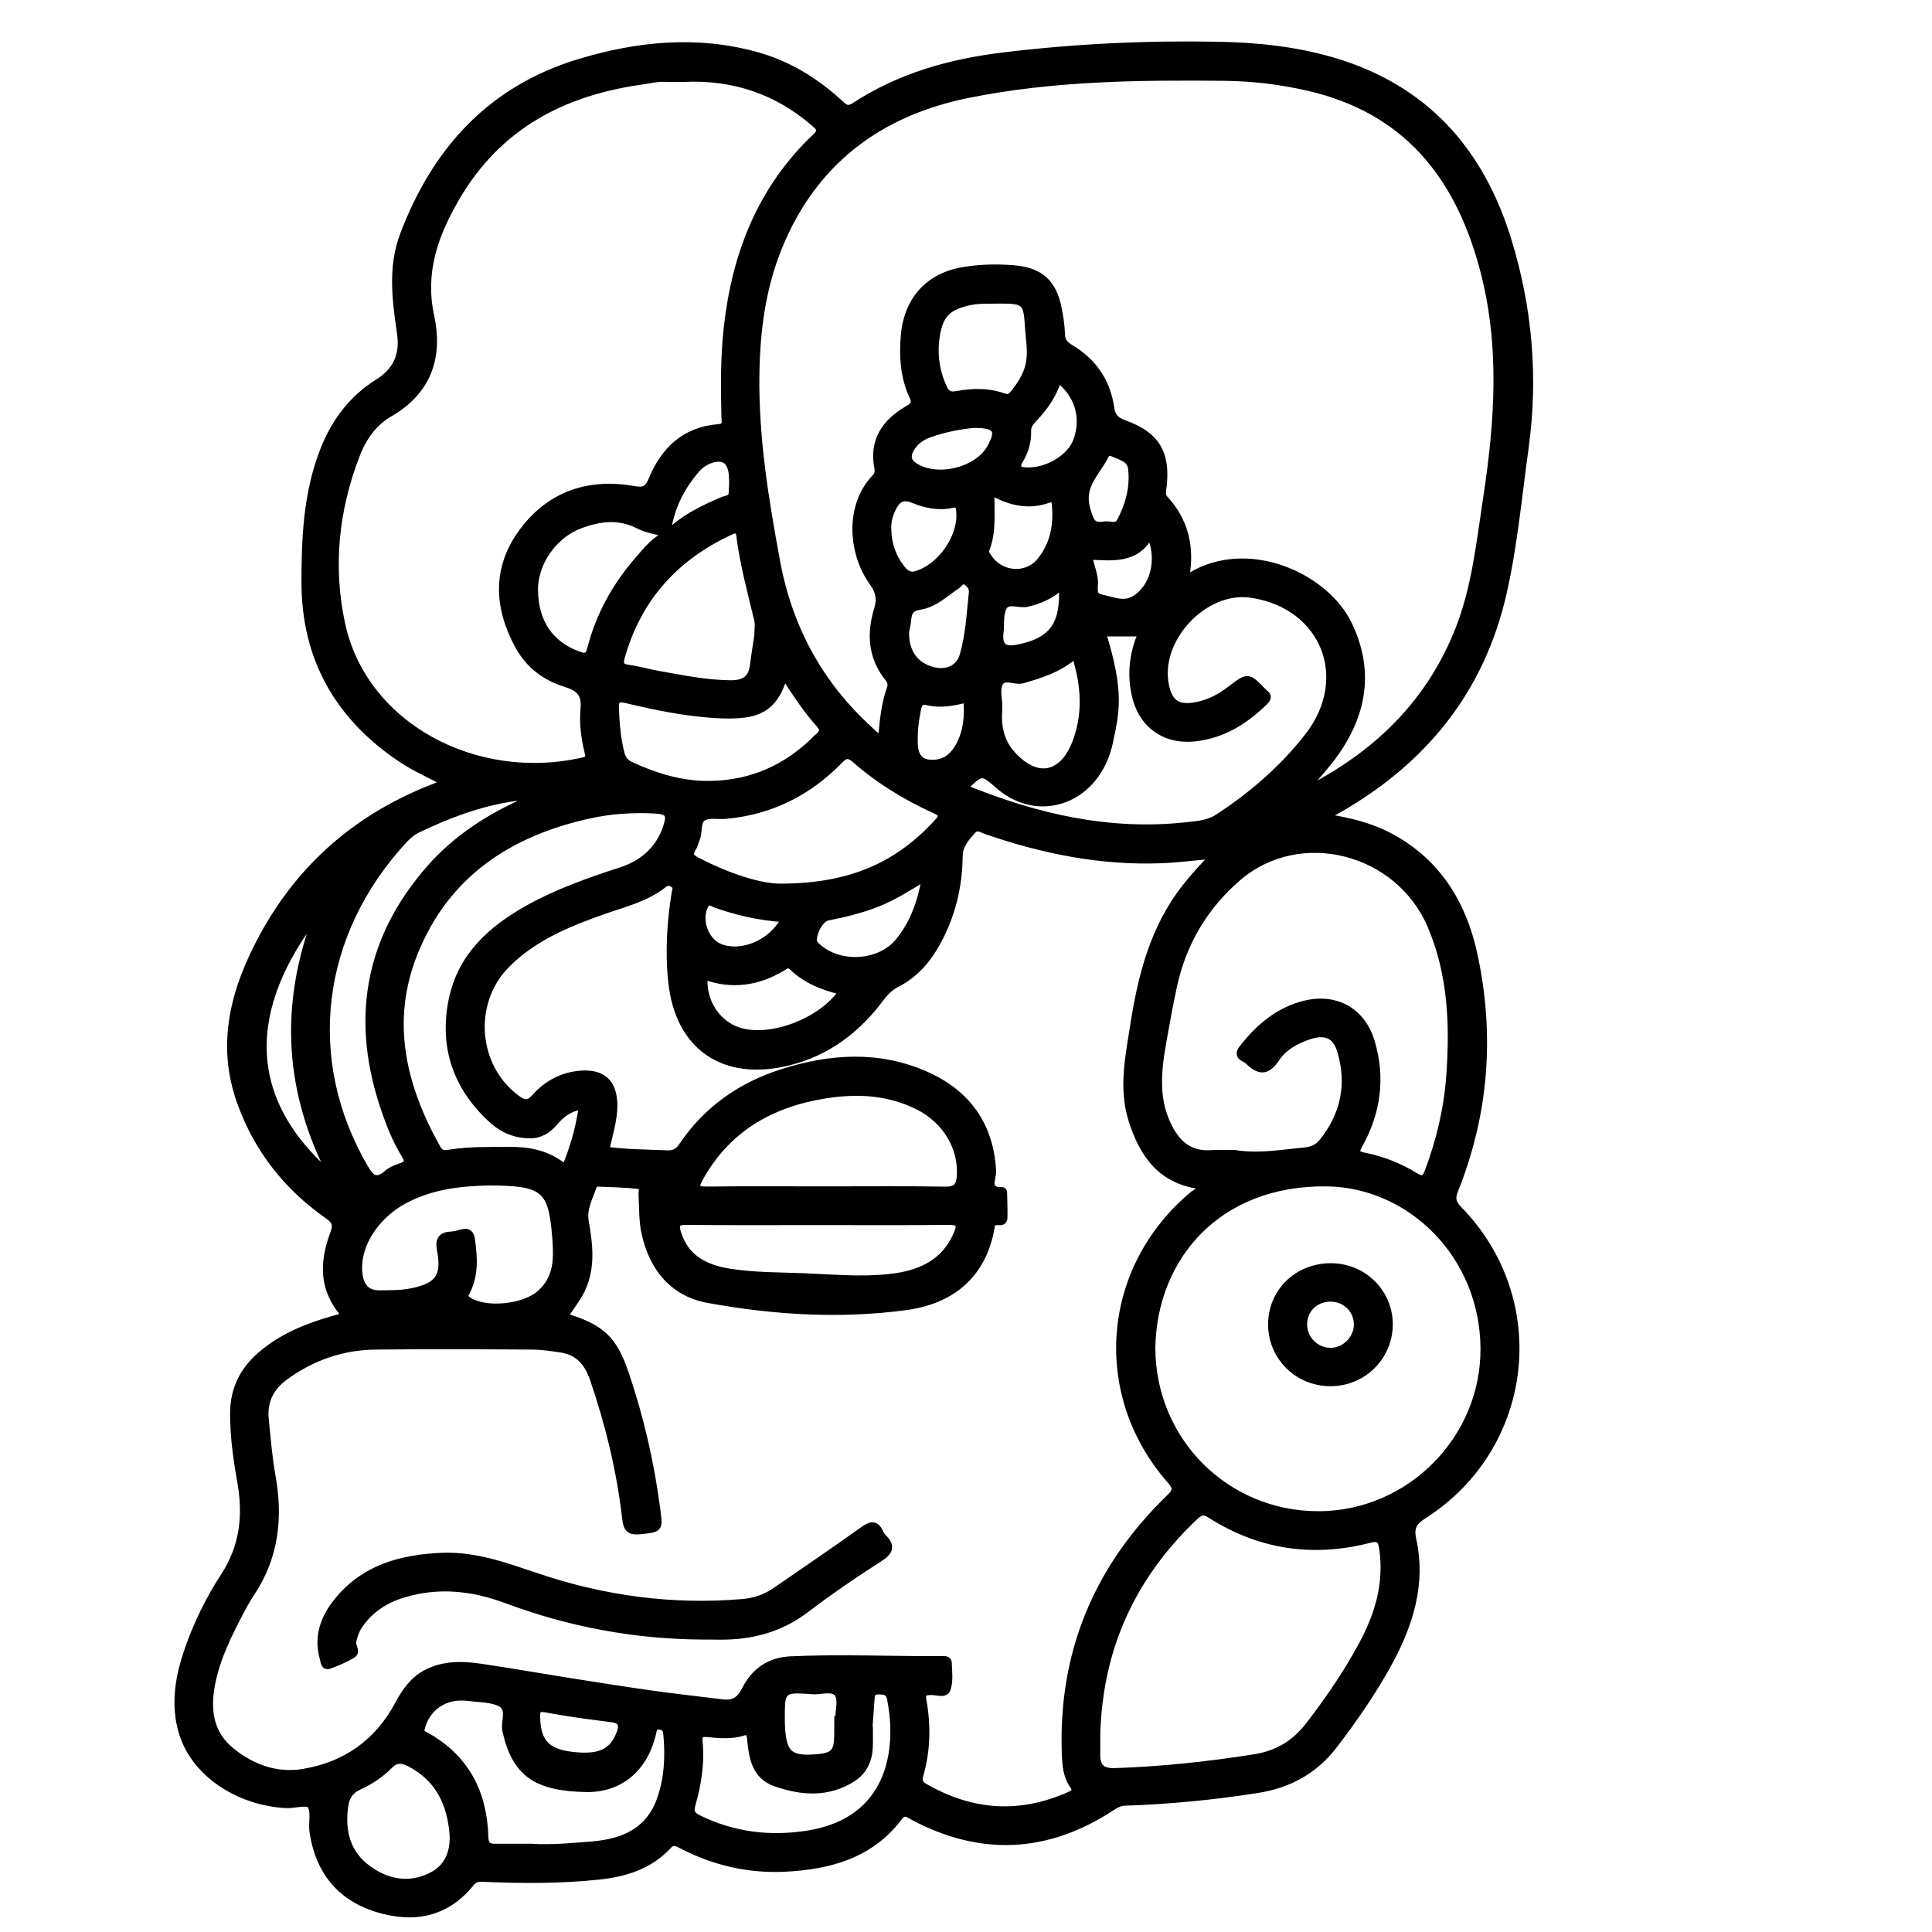 <?xml version="1.0" encoding="utf-8"?>
<!-- Generator: Adobe Illustrator 23.0.0, SVG Export Plug-In . SVG Version: 6.00 Build 0)  -->
<svg version="1.0" xmlns="http://www.w3.org/2000/svg" xmlns:xlink="http://www.w3.org/1999/xlink" x="0px" y="0px"
	 viewBox="0 0 3000 3000" style="enable-background:new 0 0 3000 3000;" xml:space="preserve">
<style type="text/css">
	.st0{stroke:#000000;stroke-width:10;stroke-miterlimit:10;}
</style>
<g id="Layer_1">
</g>
<g id="Layer_2">
	<g>
		<path class="st0" d="M536,2043.1c-36.2-39.4-35.2-82.8-18.4-127.5c5.1-13.5,3.1-19.7-8.7-27.9c-63.3-44.2-109.3-102.6-135.6-175.4
			c-33-91.4-10-176.1,34-257.5c60.4-111.6,150.9-188.7,269.2-233.8c3.8-1.4,7.5-3.2,13.5-5.9c-24.1-12.7-47.4-23-68.5-37.3
			c-97.2-65.6-148.4-156.3-148.4-274c0-68.3,3-136.4,27.8-201.7c17.3-45.7,44.8-82.9,86.1-108.7c28.7-17.9,39.1-43.1,34.6-74.8
			c-7.4-51.6-14.7-103.1,4.4-153.7c49.9-132,136.3-227.2,274.6-268.7c90.2-27.1,181.5-36.1,273.8-10.6c49.5,13.7,92.4,39.9,130,74.7
			c6.7,6.2,11.5,11.1,22.2,4.1c70.1-45.9,148.8-68,230.8-77.9C1668,73,1779.3,67.7,1890.7,69.8c60.8,1.1,121.2,7.3,180.1,24.7
			c142.8,42.4,228.9,140,271.5,279.4c32.2,105.2,41.4,212.3,26.3,321.8c-10.5,75.7-17.3,151.9-34.4,226.5
			c-34.6,150.9-124.1,260.2-257.1,335.9c-5.2,2.9-10.4,5.8-19.3,10.6c38.8,5.8,72.7,14.5,103.8,31.6
			c71.4,39.4,110.2,103,127.1,179.8c27.5,125.1,18.4,248.4-29.3,367.8c-5.1,12.7-3.8,19.8,5.9,29.8
			c138.1,141.1,112.3,368.7-53.9,475.3c-15.6,10-21.6,17.9-17.1,38.1c14.8,67.5-4.5,130-36.3,188.9c-24.7,45.6-54.3,88.4-85.8,129.6
			c-30.5,39.9-70,61.8-120.3,69.7c-68.2,10.7-136.6,17.3-205.5,19.6c-8.2,0.3-13.9,3.9-20.3,8c-99.7,65.3-202.4,70.6-308,14.6
			c-7.6-4-13.6-10.5-22.1,0.8c-44.3,58.5-108,75.6-176.9,79.1c-56.4,2.8-109.9-9.6-160.1-35.5c-7.3-3.8-13.4-8.1-21.4,0.6
			c-29.1,31.3-67.1,42.9-108.2,47.2c-58.6,6.2-117.3,6-176.1,3.5c-8.2-0.4-15.1-1.2-21.7,6.9c-39.3,48.8-90.8,57.5-147.5,39.6
			c-57.5-18.2-89.7-59.9-98.5-119.2c-2.1-14,3.2-32-3.8-41.4c-4.7-6.3-25.4,0.4-38.8-0.5c-76.9-4.9-142.7-51.4-160.7-113.4
			c-12.5-43.2-5.2-85.3,9-126.6c14-40.9,33.1-79.6,56.5-115.6c30-46.1,34.9-94.6,25.5-147.1c-6.3-34.9-11.1-70.1-11-105.7
			c0.1-36.5,14.7-66.2,41.9-89.8C441.5,2071.8,487.1,2055.9,536,2043.1z M1036.4,829.4c-15-4.3-31.2-6.3-44.9-13.3
			c-30.7-15.8-60.8-11.6-90.7-0.4c-41.5,15.5-71.2,59.4-70.4,101.4c0.9,49.7,24.2,83.3,67.3,99.2c11.7,4.3,15.9,3.3,19.4-9.9
			c13.3-51.6,38.8-97.3,73.7-137.4c13.2-15.2,25.9-31.5,45.4-39.7c24.1-24.9,54.6-39.4,85.9-52.8c5.2-2.2,13.8-2.1,14.3-9.7
			c1.1-17.7,2.7-40.9-7.9-50.5c-11.2-10.1-34.7-1-45.7,11.5C1057.6,756.5,1040.5,790.4,1036.4,829.4z M941.2,1785.6
			c31.6,4.3,62.9,4.3,94.2,5.6c11.1,0.5,17.3-2.7,23.4-11.7c38-56.6,91.1-93.8,155.3-114.3c74.1-23.7,149.2-29,222.3,2.9
			c64.9,28.3,101.6,78.3,105.4,150.5c0.6,11.5-12.2,30.7,14.7,29.7c0.8,0,2.3,1.8,2.3,2.8c0.3,12.9,0.8,25.9,0.6,38.9
			c-0.2,11.6-10.1,5.6-15.4,8c-3.8,1.7-4,4.9-4.6,8.2c-12.9,74.5-62.7,113.7-132.3,123.1c-102.6,13.9-206.1,7.5-307.7-11.1
			c-54-9.9-86.5-48.9-98.3-103.6c-4.2-19.6-3.5-39.4-4.6-59.1c-0.3-5.1,2.7-13.5-3.9-14.2c-21.7-2.4-43.5-3-65.3-3.8
			c-1.9-0.1-5.1,2.7-5.8,4.9c-5.9,17.8-15.9,33.7-12.2,54.8c5.6,32.1,9.9,64.9-2.2,97.1c-6.9,18.2-19.2,33.3-30,49.6
			c57.4,17.7,76,34.6,94.9,90.5c22.9,67.9,38.9,137.6,48.2,208.8c4.1,31.5,4.7,30.9-26.5,34.2c-15.2,1.6-20.7-2.7-22.5-18.6
			c-8.4-74.1-25.9-146.3-50-216.9c-8.3-24.4-22.3-42.3-49-46.5c-15.5-2.5-31.2-4.7-46.8-4.8c-80.6-0.5-161.2-0.8-241.8,0
			c-52,0.5-99.1,16.9-141.2,47.7c-22.3,16.3-32.9,37.9-30.1,65.5c3,29.2,5.2,58.5,10.4,87.3c11.8,65.1,5.3,126.3-32.2,182.6
			c-8.7,13-15.9,27.1-23.1,41c-18.4,35.9-35.2,72.4-40.4,113.1c-4.5,35.4,3.2,67.1,31.7,90.4c32.6,26.6,70.4,40.4,112.4,33.5
			c65.8-10.9,115.7-46.4,147.3-105.8c10.5-19.7,22.8-37.2,42.9-48c27.4-14.5,56.7-13.7,86-9.4c46.4,6.9,92.7,15,139.1,22.4
			c41.7,6.6,83.4,13.2,125.2,19.1c36.9,5.2,73.9,9.2,110.9,13.8c16.4,2,26.7-4.7,34.1-19.7c14.5-29.1,38.1-45.7,71.3-47.2
			c77.9-3.5,155.7,0.1,233.6-0.3c4.5,0,11.1-1.1,11.4,5.4c0.5,13.6,2.4,28.2-1.7,40.6c-3.4,10.2-17,3.9-26,4.4
			c-9,0.5-13.8,1.4-11.8,12.6c7.2,39.5,6.5,78.8-4.8,117.6c-2.3,7.9-0.1,12.8,6.9,16.9c72.9,42.2,147.9,47.7,225.3,13
			c7.3-3.3,11.2-5.9,5.2-14.6c-10.2-14.5-11.6-31.7-12.2-48.9c-5.8-157.3,49.8-289.7,162.5-398.6c10.2-9.8,10.4-15.1,1-25.8
			c-117.7-133.9-102.4-329,34.1-443.7c4.7-4,12.4-5.9,13-14c-61.3-7.6-90.3-48.7-107.1-102.2c-15.6-49.5-4.9-98.5,2.8-147.8
			c12-77,30.9-151,80.3-213.9c12.9-16.5,27.2-31.8,43.7-49.2c-28.9,2.6-54.4,6-80,7c-94.1,3.8-184.6-14.5-273.1-45.1
			c-6.8-2.3-13.9-8.1-20.6-0.4c-10.2,11.7-20.5,22.2-20.6,40.4c-0.5,46.3-11.3,90.6-33.5,131.7c-14.9,27.6-34.6,51-62.9,65.5
			c-10.8,5.5-18.5,13.1-25.6,22.6c-36.6,49.2-83.2,84.5-143.4,99.4c-100.3,24.8-171.4-23.5-181.9-125.9
			c-4.7-45.3-1.9-91.2,5.3-136.5c0.9-5.3,4-10-2.7-14.1c-5.4-3.3-9.4-3.5-14.5,0.6c-27.4,21.8-61,29.6-93.1,40.9
			c-54.9,19.4-108.8,41.2-150.8,83.7c-58.2,58.8-50.1,159,16.2,207.5c10,7.3,17,9.8,27.3-1.8c19.1-21.6,43.9-34.8,73.3-36.5
			c33.1-1.9,49.2,14.2,50.2,47.3C954,1738.4,946.3,1761.2,941.2,1785.6z M2028.5,1224.2c3.3-0.5,5.4-0.3,7-1.1
			c105.2-55.1,185.1-133.6,229.3-245.9c25.6-65,32.5-133.6,42.9-201.7c18.5-120.8,27.1-240.6-5.8-361.4
			c-39.1-143.5-119.9-242.9-269.3-277.8c-43.4-10.1-87.5-15.4-131.9-15.8c-133.2-1.3-266.6,0.1-397.8,26.7
			c-138.5,28.1-240.1,104.7-293.9,237.9c-25.3,62.7-33.9,129.2-34.8,196.5c-1.4,98.1,14.4,194.5,32.2,290.5
			c19,102.6,66.2,189.9,143.6,260.4c5.1,4.7,9.6,11.2,18.7,12.1c2.5-26.3,4.6-51.4,13.3-75.3c1.9-5.2,1.6-10.4-2.4-15.3
			c-26.6-32.7-29.2-69.8-17.2-108.4c4.9-15.8,2.1-27.6-7.5-40.9c-33.3-46.3-38-119.5,3.7-163.1c4.3-4.5,5.2-9.2,4.1-14.9
			c-8.5-43.5,12.5-72.1,48-92.4c9.3-5.4,10.5-9.8,6.1-19.2c-13.6-29.3-15.6-60.5-13.2-92.2c4.2-55.6,36.5-92.8,89-102.6
			c27-5,54.3-5.6,81.5-3.4c41.1,3.4,61.4,21.6,69.4,61.7c2.7,13.3,4.8,27,5.2,40.5c0.3,10.3,4.7,15.6,13.1,20.6
			c35.6,21,57.5,52.3,63.3,93.2c2.1,14.7,8.4,20,21.4,24.7c49.2,17.7,65.9,46,60.1,97.6c-0.7,6.6-3.2,13.2,2.4,19.4
			c31.4,34,40.8,74.6,33.1,119.4c7.2,1.1,11.5-2.9,16.1-5.3c88.7-44.8,201.4,8.5,236.2,80.7c34.1,70.7,23.5,138.1-21.2,200.8
			C2060.1,1188.8,2044.2,1205.5,2028.5,1224.2z M1061.8,122.2c-10.2,0-20.5,0.4-30.7-0.1c-11.1-0.5-21.6,2.4-32.3,3.9
			c-124.2,16.9-225.2,69.6-290.4,181.7c-33.2,57.2-53.8,115-39.2,182.8c13.8,64-4.2,117.1-64.2,151.8
			c-24.3,14.1-40.4,36.7-50.6,62.7c-33.7,86.1-42.8,175.9-23.1,265.4c34.4,156.2,207.1,249.3,375,210.5c8.8-2,8.2-5.6,6.5-12.7
			c-5.4-22-8.5-44.8-6.4-67c2.3-23.8-7-32.9-28.5-39.5c-31.4-9.7-57-28.9-73.2-58.7c-32.8-60.3-35.5-120.8,6-177.2
			c42.8-58.1,103.1-78.5,173.5-66.1c15.3,2.7,21.7-0.1,27.4-14c19.2-46.8,51.5-78.1,104.4-82.1c12.6-1,9.3-9.2,9.2-16.1
			c-1.1-46.4-1.5-92.7,3.7-139.1c12.7-114.2,52.5-215.7,137.4-296.1c9.5-9,6.9-13-1.2-20.1C1206.7,141.3,1138.7,118.6,1061.8,122.2z
			 M1789,2092.4c0,144.4,114.6,259.4,258.4,259.2c140.6-0.1,257.3-116.6,256.5-257.7c-0.8-144.8-113.7-255-243.7-256.7
			C1891.5,1835.1,1791.6,1951.8,1789,2092.4z M1917.2,1790.7c37.7,6.1,72.1-0.6,106.7-3.7c11.8-1.1,21.3-4.3,28.6-13.2
			c34.2-42.3,44.5-90,28.8-142c-7.4-24.5-23.2-31-48.1-22.9c-20.6,6.7-39.8,17.5-51.6,35.3c-14.1,21.3-26.8,19.9-42.9,4.3
			c-1.9-1.9-4.3-3.4-6.8-4.6c-8.3-4.2-8.3-9.5-2.9-16.3c25.9-33.1,56.7-59.4,98.6-69.2c47.6-11.1,88,12,102,58.9
			c16.8,55.8,9.6,109.5-18.5,160.2c-5.8,10.4-6.2,14.7,6.8,17.2c28.4,5.5,55.1,16.1,79.7,31.2c11.6,7.1,15.4,4.7,19.9-7.4
			c17.8-47.6,29.5-96.7,33.2-147.3c5.8-79.6,2.9-158.2-29-233.3c-49.9-117.9-203.3-157.3-299.1-75c-51.6,44.3-85.2,100.8-99.8,167.7
			c-6.1,28-11.2,56.2-16.2,84.4c-8.5,47.4-14.2,94.7,11.1,139.6c13.5,24,32.4,38,61.2,36.4
			C1892.5,1790.1,1906.2,1790.7,1917.2,1790.7z M1703.5,2694.6c0,10.2-0.1,20.5,0,30.7c0.1,18.2,7.6,25.8,27.5,25.2
			c73-2.4,145.3-10.1,217.4-21.6c35.5-5.7,62.1-22,83.3-49.4c30.5-39.4,58.6-80.5,82.4-124.3c25.5-46.9,40.7-96.5,32.4-151.2
			c-2.1-13.6-6.3-16.7-19.9-13.2c-87.7,22.6-170.4,10.5-247.1-38.3c-9-5.8-14.5-5.9-22.6,1.6
			C1758.6,2446.4,1706.7,2559.5,1703.5,2694.6z M1497.7,1223.3c111.6,45.6,225,71.6,344.8,58.4c16.7-1.8,33.7-2.8,48.9-12.8
			c53-34.7,100.3-75.5,139.4-125.6c70.3-90.2,25.3-203.1-87.7-220.1c-73-11-148.6,70.1-132.7,142.3c5.6,25.6,18.2,34.4,44.3,30.2
			c20.7-3.3,38.9-12.5,55.3-25.2c27.9-21.5,27.8-21.6,52.2,3.8c0.5,0.5,0.9,1,1.5,1.4c6.9,4.9,5.4,9.1-0.1,14.5
			c-30.6,30-65.5,51.6-108.9,56.1c-46.9,4.9-82.7-21.7-92.6-67.9c-6-28-4.1-55.6,5.2-82.8c1.6-4.6,7.3-12.5-5-12.4
			c-16.6,0.1-33.2,0-49.8,0c28.6,92.6,20.6,122.1,10.8,168.9c-18.8,89.7-108.8,124.1-173.4,67.4
			C1524.5,1197.5,1524.5,1197.5,1497.7,1223.3z M903.6,1718c-19.1,2.5-31.6,12.3-42.4,25c-10.1,11.9-22.1,19.8-38.7,19.6
			c-22.3-0.3-41.7-8.1-57.8-22.7c-55.5-50.3-77.9-112.8-63.2-186.4c13.6-68.4,60.7-110.8,118.7-143.2
			c45.5-25.3,94.3-42.5,143.6-58.5c33.6-10.9,58.5-32,70.3-66c7.6-21.9,3.8-26.6-19.3-27.7c-33.6-1.6-67,0.7-99.8,7.9
			c-124.6,27.5-222.1,91.6-271.1,213.3c-42.9,106.4-18.7,207.4,35.5,303.8c5.7,10.1,13.6,7.9,21,6.7c29.9-4.7,59.9-3.6,89.9-3.9
			c31.5-0.3,61.1,5.2,87.2,27.4C890,1782.1,899.4,1751.3,903.6,1718z M1281.8,1847.2c62.2,0,124.3-0.6,186.5,0.4
			c16.6,0.3,21.3-6.3,22.4-21.2c3.1-43.4-21.8-86.2-64.4-107.8c-45.7-23.1-94.2-25.9-143.8-18.1c-84.7,13.3-152.9,51.9-195.7,129.1
			c-7.6,13.8-6.3,18.1,10.7,17.9C1158.8,1846.7,1220.3,1847.2,1281.8,1847.2z M1211.7,1377.1c112.4,0,184.6-35.8,243.9-100.5
			c8.2-8.9,8.1-13-3.7-18.3c-45-20.4-86.9-46-124.2-78.6c-10.3-9-15.4-7.5-24.3,1.7c-48.5,49.8-107.3,78.9-176.8,85.2
			c-11.5,1-25.2-2.3-34.2,2.8c-10.5,6-6,22.3-10.7,33.3c-2.1,5-3.2,10.7-6.1,15.2c-6.5,10-1.4,14,7.1,18.4
			C1130.5,1361.3,1180.7,1377.3,1211.7,1377.1z M758.3,1835.8c-38.1,1-86.9,4.4-131.5,28.9c-46.1,25.3-74.4,72.8-68.9,114.1
			c2.6,19.2,11.8,30,31.8,29.8c16.3-0.2,32.7,0.2,48.9-3.1c41.3-8.2,52.7-22.9,45-63.9c-3.4-17.7,2-23.7,18.5-24.4
			c5.4-0.2,10.6-2.4,16-3.5c9.1-1.8,12.9,1.1,14.4,11.2c3.9,27.4,5.7,54.3-7.2,80.1c-2.3,4.6-5.4,8.9,1.6,13.6
			c26.7,18.1,87,12,111.9-10.5c26.1-23.5,26.2-52.9,23.9-84.3C856.7,1846.3,846.2,1835.9,758.3,1835.8z M825.9,2868
			c31.5,1.9,62.7-1.1,94-3.7c48-4,87.8-21,105.2-70.4c11.5-32.7,13.1-66.7,9.9-101c-0.7-7.3-3-11.1-10.6-12.1
			c-9-1.2-9.1,4.2-10.6,10.7c-12.8,55.2-51.5,87.1-103.6,86.2c-79-1.4-110.3-24.8-125.1-90c-3.3-14.7,8.8-35.1-9.7-43.4
			c-14.4-6.5-32-5.8-48.2-8.1c-3.4-0.5-6.8-0.5-10.2-0.6c-30.8-0.5-55.3,19-62.5,48.6c-1.7,7.1,2.6,8.1,6.6,10.3
			c62,34.3,90.3,88.6,92.2,157.8c0.3,11.9,4.4,15.8,15.3,15.7C787.7,2867.8,806.8,2868,825.9,2868z M817.2,1243.1
			c-9-6.3-15.7-4.5-22.3-3.5c-51.6,7.9-99.8,26.2-146.5,48.7c-7.8,3.7-14.9,9.8-20.8,16.2c-134.3,144.9-158.8,340.7-61,508.4
			c10,17.2,18,23.2,34.6,8.9c6-5.2,14.2-8.3,21.8-10.9c11.2-3.8,10.8-8.7,5.2-17.8c-13-20.9-22.2-43.8-30.3-67
			C549.3,1587,569.1,1460,667.4,1348C708.1,1301.7,758.9,1268.7,817.2,1243.1z M1176.3,986.7c0-9.2,1.5-17-0.2-24.1
			c-10.4-43.6-22.3-87-27.9-131.6c-1.1-8.5-5.9-9-13.2-5.7C1049,864.9,991,928.7,965.2,1020.5c-2.7,9.5-1.7,15.1,10.1,16.7
			c15.5,2.1,30.6,6.5,46,9.3c37.5,6.7,74.8,14.5,113.2,14.8c20.2,0.1,32.3-6.7,34.9-27.7C1171.5,1017.4,1174.1,1001.3,1176.3,986.7z
			 M1270.7,1897.3c-68.3,0-136.5,0.4-204.8-0.3c-14.8-0.1-17.6,3.9-13.3,17.6c12.4,39.4,42.9,54.3,79.9,60.3
			c38.5,6.2,77.6,5.6,116.4,7.2c44.3,1.8,88.7,6,133,1.1c45.7-5.1,84.5-21.4,104-67.5c5.8-13.7,4.1-18.9-12.5-18.7
			C1405.9,1897.7,1338.3,1897.3,1270.7,1897.3z M1217.8,1049.9c-15.6,53.8-45.6,60.4-84.9,60.8c-17,0.2-34-1.4-50.9-3.3
			c-37.3-4.1-73.9-12.1-110.3-20.7c-10.9-2.6-16.3-1.1-15.7,12.2c1,23.9,2.7,47.5,8.7,70.8c2.3,8.8,6.4,14.3,14.4,18
			c39.4,18.2,80,30.6,123.9,29.9c64.6-1,119-25.6,164.3-71c5.5-5.5,15.1-10.5,5.1-21.5C1252.4,1102.9,1236,1077.8,1217.8,1049.9z
			 M1349.7,2683.9c0.2,0,0.5,0,0.7,0.1c0,9.6,0.3,19.1-0.1,28.7c-0.8,20.3-8.7,37.8-25.8,48.8c-38.3,24.6-79.3,21.8-120.1,7.6
			c-31.9-11.1-36.5-39.4-39.2-68.1c-0.1-1.4-0.3-2.7-0.6-4.1c-1-5.3-2.9-9.1-9.5-7c-18.7,6-37.9,4.3-56.9,2.4
			c-10.3-1-13.2,2.1-12.2,12.3c3.3,33.1-2,65.5-10.9,97.1c-3.3,11.7-1,16.4,9.6,21.7c54,26.4,110.5,33.4,169.5,24.1
			c127.5-20,144.5-128.1,128.1-209.9c-2.2-11-9.2-11.3-18-11.5c-10-0.3-10.8,5.7-11.4,13C1352,2653.9,1350.8,2668.9,1349.7,2683.9z
			 M703.2,2849.1c-3.8-48.2-22-87.6-67.4-111c-11.6-5.9-21-6.5-31,3.7c-13.4,13.6-29.6,24.4-47,32.3c-13.6,6.1-19.9,15.8-21.9,29.4
			c-5.9,40,3,75.3,37.4,99.4c29,20.3,61.4,26.4,94.7,10.5C694.4,2900.9,704.3,2877.9,703.2,2849.1z M1543.3,466.5
			c-11.2,0.4-24.8-0.5-38.4,2.6c-33.2,7.5-45.4,19.4-50.6,52.8c-4.3,27.6-0.6,54.2,11.1,79.9c4.5,10,9.6,12.4,20.4,10.4
			c23.6-4.3,47.6-5.1,70.8,2.9c6.6,2.3,11.1,3,16-3.1c11.1-13.9,21.1-28,25-46.2c4.3-20.1,0-39.4-1.1-59.1
			c-2.2-37.4-5.4-40.3-42.6-40.3C1551.1,466.5,1548.4,466.5,1543.3,466.5z M1669.3,1017.6c-24.9,21.8-52.7,30.1-80.9,38.4
			c-12.5,3.7-29.8-8.1-36.2,5.5c-5.2,11.1,0.1,26.8-0.9,40.3c-2,25.6,2.6,49.2,19.9,68.6c40,44.9,79.4,32.3,98.4-16.3
			C1686.7,1110.4,1684.4,1064.8,1669.3,1017.6z M1093.9,1516.2c-3.5,40,21.1,76.1,57.7,85.5c49.4,12.7,125.1-17.1,155.7-62.1
			c-29.3-6.5-56-17.5-77.7-38.2c-5.5-5.2-9.7-1.7-14.4,1.2C1177,1525.8,1136.6,1531.6,1093.9,1516.2z M514.7,1826
			c-67.7-130.2-76.7-263.8-22.4-406.5C381.1,1563.1,374.4,1705.8,514.7,1826z M1436.4,1362.9c-25.6,15.4-48,29.8-72.7,39.7
			c-25.5,10.2-51.9,16.6-78.7,21.9c-13.3,2.6-26.8,33.4-19.4,41.4c32.6,35.2,99.3,33.2,129.7-4.4
			C1417.8,1433.9,1429.6,1401.6,1436.4,1362.9z M1406.7,981.1c-0.9,28.6,12.1,48.5,34.1,57.1c25.5,10,47.9,1.8,54.5-21.1
			c9.1-31.5,10.6-64.2,14.1-96.6c0.9-8-3.7-13.2-9.3-17c-6.2-4.1-9.6,2.9-13.7,5.7c-18.5,12.4-35,29-58,32.6
			c-11.4,1.8-16.9,6.3-18.1,17.5C1409.5,968.2,1407.5,976.8,1406.7,981.1z M1539.2,763.9c-0.5,32.4,3.3,61.9-8,90
			c-1.7,4.3,1.6,7.6,3.8,11.1c17.5,27.7,58.1,31.9,79.1,7c21.3-25.4,27.3-55.8,24.2-88.3c-0.6-6-1.7-10.9-9.9-8
			C1598.2,786.7,1569.6,781,1539.2,763.9z M1379,822.5c0.5,21.7,7.1,41.6,20.3,58.8c5.3,6.9,11.6,13.5,22.3,10.6
			c39.2-10.7,72.5-59.3,68.1-98.9c-0.8-7.7-2.5-11.3-11-9.4c-20.8,4.8-41.4,0.4-60-7.2c-18.4-7.6-26.3,0.1-33.1,14.5
			C1381,800.8,1378.2,811.2,1379,822.5z M1300.5,2669.7c0.5,0,1,0,1.4,0c0-13.5,5.2-30.9-1.3-39.6c-8-10.7-26.6-2.8-40.5-4.4
			c-3.4-0.4-6.8-0.5-10.1-0.7c-31.5-2.1-36.3,2.1-36.3,32.4c0,9.5-0.2,19,0.5,28.5c3,37.4,13.2,45.9,51.2,43.3
			c29.3-2,35-8.1,35-37.1C1300.5,2684.6,1300.5,2677.2,1300.5,2669.7z M1643.5,589.2c-7.8,24.5-21.3,43.8-38,61.1
			c-5.2,5.5-9.6,10.6-9.4,19.3c0.5,15.9-4,31.2-12,44.7c-8.5,14.4-0.2,16.1,10.7,16.5c32.2,1,67.6-20.8,76.9-47.1
			C1684.2,648.5,1674.3,613.6,1643.5,589.2z M897.5,2726.1c36.3,2.5,54-7.2,64.4-33.8c5.5-14.1,3.3-21.2-13-23.2
			c-33.8-4.2-67.6-8.7-101-15c-14.2-2.7-14.4,3.2-14.1,13.5C834.9,2707.7,851.4,2722.9,897.5,2726.1z M1511.6,659.5
			c-20.4,1.9-45,6.4-68.8,15c-10.5,3.8-19.7,10-26,19c-7.2,10.3-9.8,21.5,3.2,29.9c35.1,22.8,97.5,7.7,117.5-28.2
			C1552.7,667.8,1547.7,659.3,1511.6,659.5z M1501,1085.9c-20.9,5.2-40.8,9.2-61.1,4.1c-10.4-2.6-13.2,3.6-14.8,11.6
			c-3.6,18-5.8,36.2-4.9,54.6c1,21.3,11.9,30.5,32.9,28.3c17.5-1.8,28.3-12.7,36-26.8C1501.1,1135.5,1503.1,1111.5,1501,1085.9z
			 M1785.7,831.3c-21.5,39.8-58.7,34-94.6,32.8c2.6,14.3,8.2,26,8.9,39.1c0.4,8.5-3.9,21.9,8.5,24.5c16.9,3.5,35.4,12.1,51.6,3.2
			C1791.2,913.8,1802.7,867.9,1785.7,831.3z M1714.8,814.7c7.9-1.5,18.9,4.9,24.2-5c13.7-25.7,21.2-53.5,17.6-82.7
			c-1.9-15-17.3-17.6-28.8-23.1c-5.6-2.7-9.1-0.5-11.5,4.4c-13.3,26.4-39.6,46.6-27.7,84C1693.8,809.4,1696.2,817.9,1714.8,814.7z
			 M1217.6,1427c-38-2.6-73-10.5-107.1-22.7c-5-1.8-10.3-7.4-15.3,1.5c-12.2,21.9,0,56.2,23.8,65.1
			C1152.7,1483.6,1199.3,1463.5,1217.6,1427z M1649.1,909.9c-17.1,15.4-34.8,22.9-54.1,27.4c-12.4,2.8-29.3-6.4-36.2,5
			c-6.4,10.5-3.8,26.3-5.5,39.8c-2.6,20.6,5.4,27.9,26.4,23.9C1633.5,995.6,1652.7,970.4,1649.1,909.9z"/>
		<path class="st0" d="M1091,2540.9c-104.8-0.6-206.2-19.5-304.3-56.1c-52.6-19.6-105.8-25.6-160.4-9c-28.2,8.6-51.9,23.8-68.6,48.8
			c-5,7.6-7.7,15.8-9.6,24.6c-1.5,7.1,7.9,15.4-0.9,20.7c-11.1,6.6-23.1,11.8-35.2,16.2c-9.1,3.3-9-5.8-10.5-11
			c-9.6-33.3,1-62.5,21.2-87.9c41.6-52.4,99.7-68.3,163.3-71c52.3-2.2,100.2,15.7,148.6,31.9c103.4,34.8,209.4,49.1,318.4,39.9
			c19-1.6,35.9-7.5,51.3-18.2c45.5-31.4,91.2-62.4,136.1-94.5c11.7-8.4,19.6-10.2,26.3,4.4c1.1,2.5,2.6,4.9,4.5,6.8
			c13.9,13.9,11.7,22.7-5.5,33.7c-39.1,24.9-77.4,51.2-114.3,79.3c-40.1,30.4-84.9,41.9-134,41.6
			C1108.8,2540.9,1099.9,2540.9,1091,2540.9z"/>
		<path class="st0" d="M2066.1,2147.5c-50.9,0-91.5-39.8-92-90.1c-0.5-51.1,40-90.9,92.5-90.9c50.7,0,91.5,40.5,91.1,90.5
			C2157.3,2107.3,2116.7,2147.4,2066.1,2147.5z M2065.5,2016.2c-23.6,0.1-41.4,18.2-40.8,41.4c0.5,21.9,18.7,39.9,40.6,40.3
			c22.4,0.4,41.9-18.7,42-41.1C2107.3,2033.8,2089,2016,2065.5,2016.2z"/>
	</g>
</g>
</svg>
